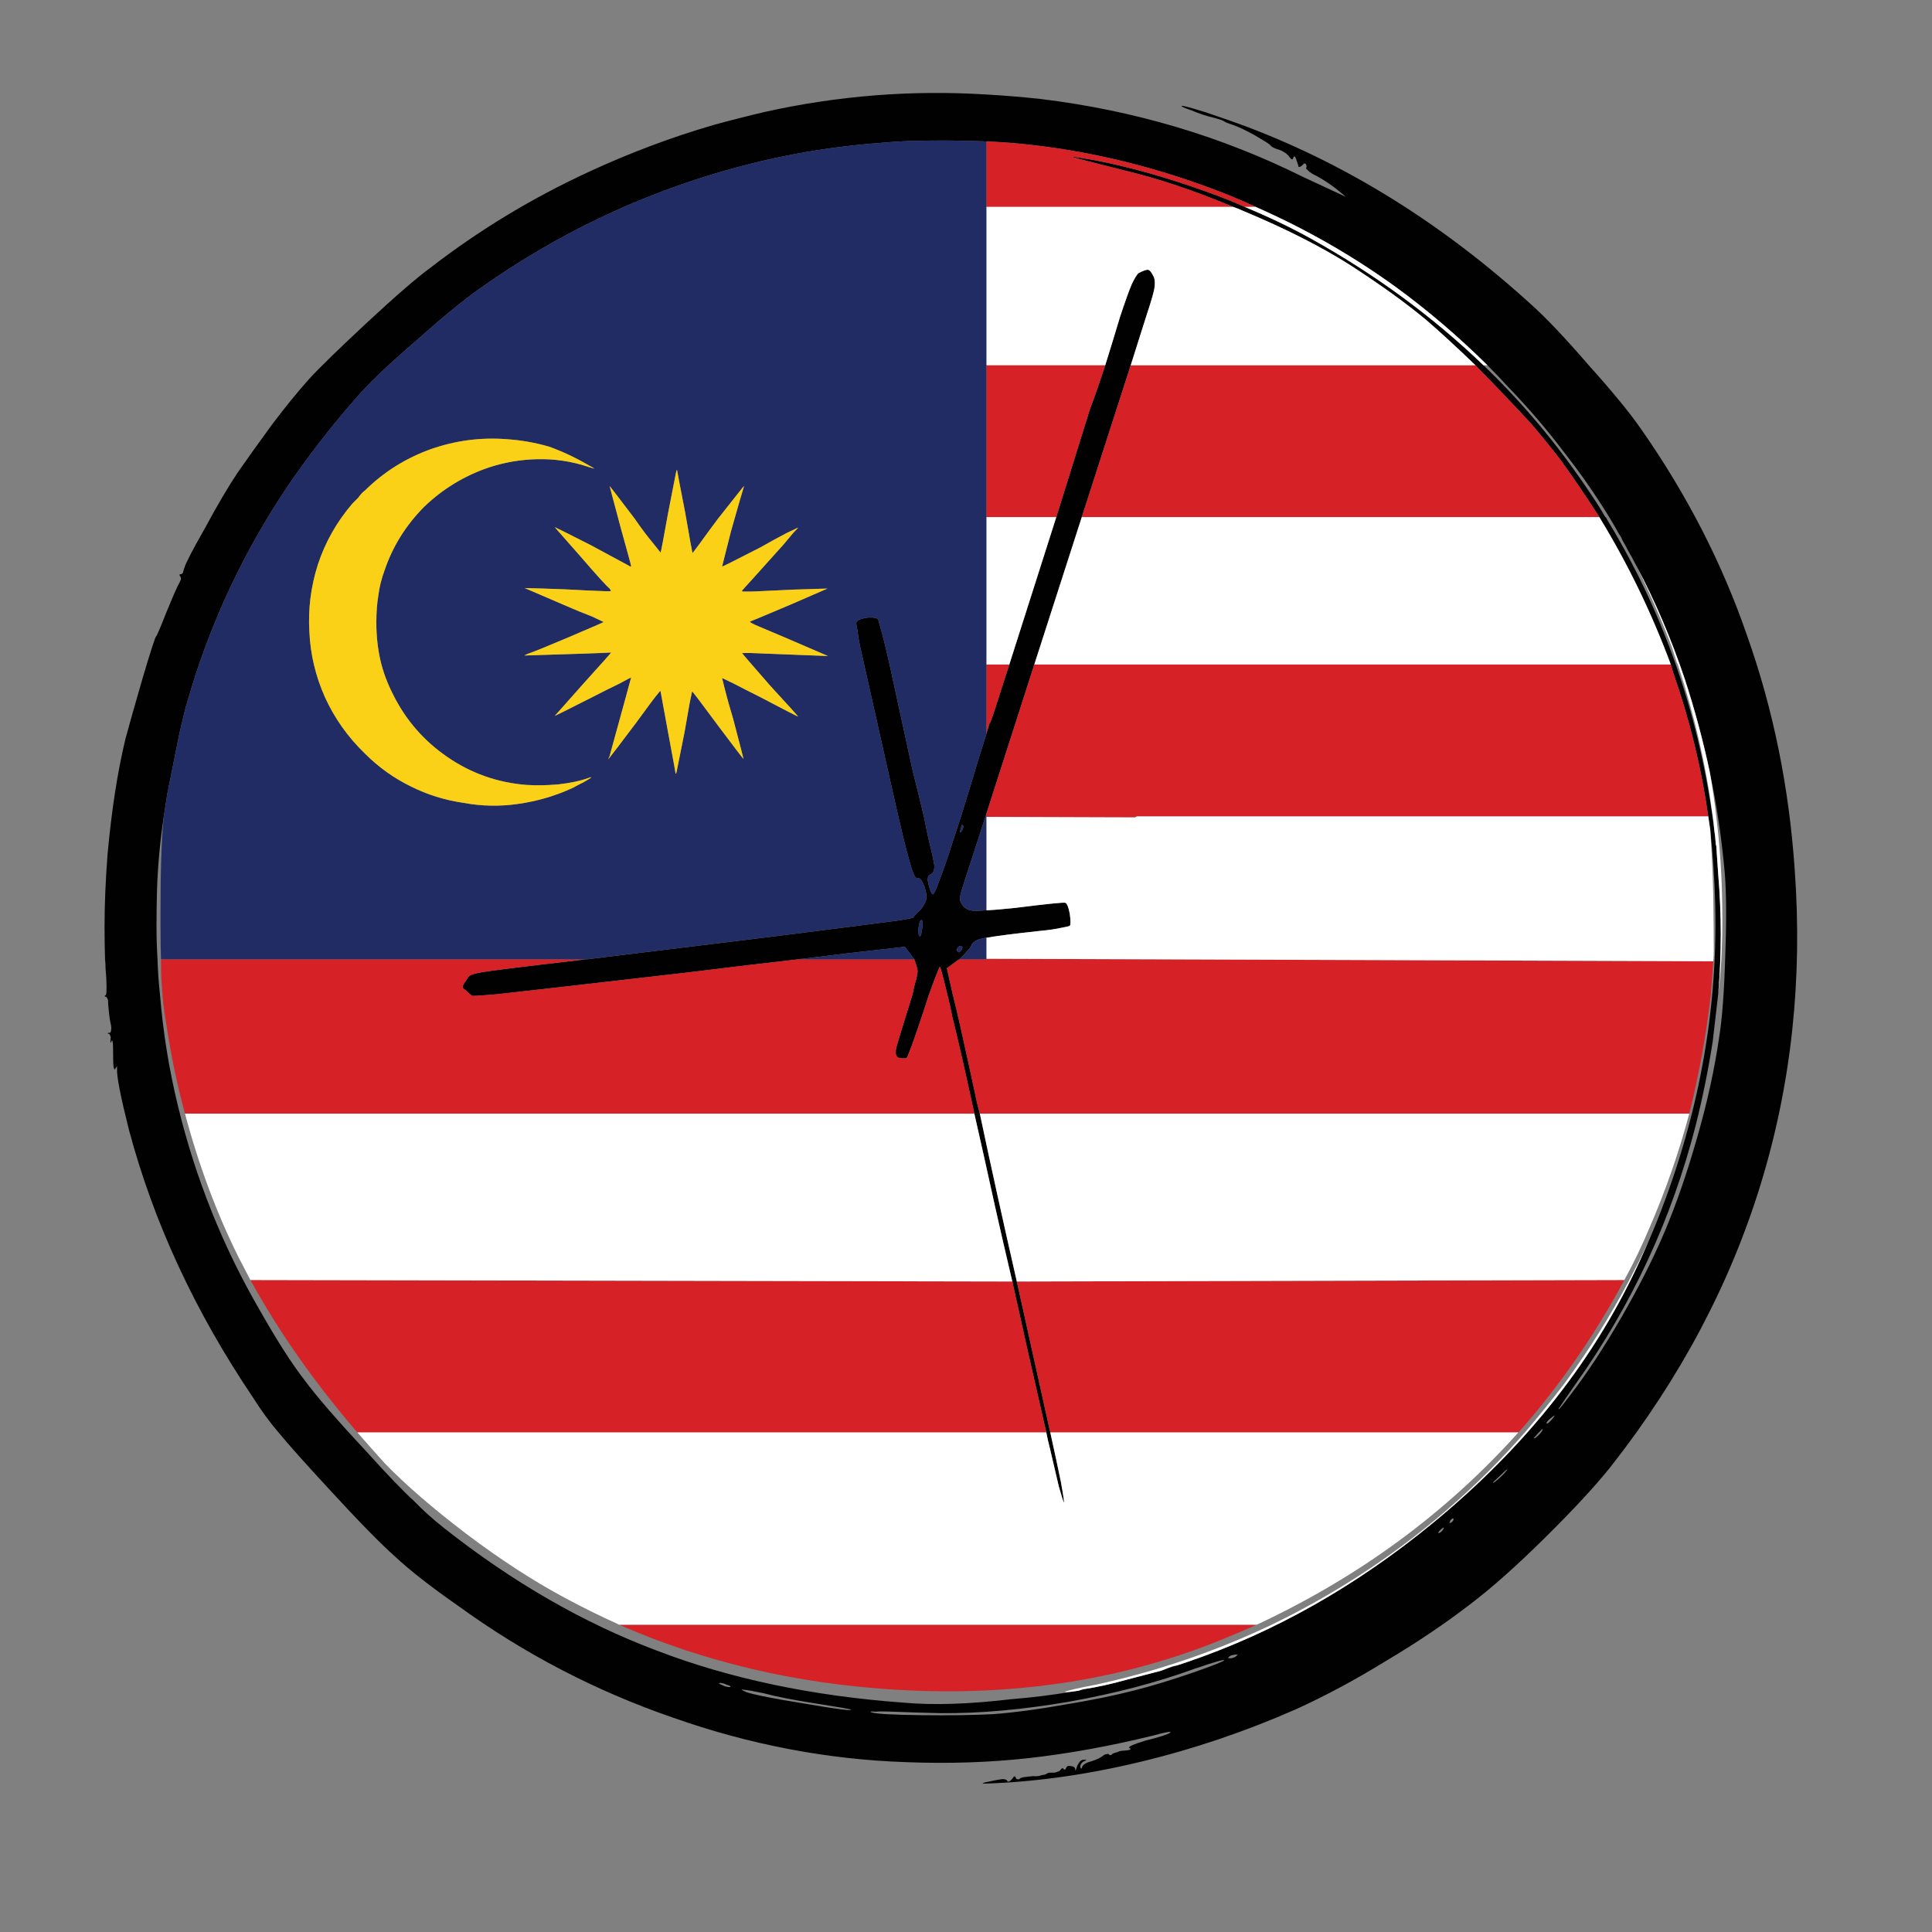 <?xml version="1.0" encoding="utf-8"?>
<!-- Generator: Adobe Illustrator 16.0.0, SVG Export Plug-In . SVG Version: 6.00 Build 0)  -->
<!DOCTYPE svg PUBLIC "-//W3C//DTD SVG 1.1//EN" "http://www.w3.org/Graphics/SVG/1.1/DTD/svg11.dtd">
<svg version="1.1" id="Layer_1" xmlns="http://www.w3.org/2000/svg" xmlns:xlink="http://www.w3.org/1999/xlink" x="0px" y="0px"
	 width="300px" height="300px" viewBox="0 0 300 300" enable-background="new 0 0 300 300" xml:space="preserve">
<rect x="0" y="0" width="300" height="300" fill="#808080" stroke="none"/>
<g>
	<path fill-rule="evenodd" clip-rule="evenodd" fill="#010101" d="M190.086,18.858c-0.052-0.104-0.647-0.311-1.784-0.621
		c-0.932-0.207-2.018-0.569-3.259-1.085c-1.188-0.414-1.707-0.647-1.552-0.699c0.053-0.103,1.318,0.232,3.803,1.008
		c2.481,0.829,4.681,1.604,6.593,2.328c15.619,5.948,30.203,15.076,43.753,27.385c2.328,2.069,5.302,5.197,8.922,9.387
		c3.725,4.137,6.465,7.474,8.224,10.008c7.137,10.188,12.646,20.919,16.523,32.195c4.035,11.377,6.491,23.453,7.37,36.228
		c1.24,17.067-0.517,33.358-5.274,48.874c-4.76,15.516-12.491,30.102-23.195,43.755c-2.379,2.999-5.819,6.724-10.318,11.171
		c-4.344,4.293-8.146,7.68-11.403,10.162c-4.087,3.154-8.534,6.154-13.345,8.998c-4.706,2.897-9.335,5.38-13.885,7.448
		c-7.863,3.465-15.878,6.181-24.049,8.146c-8.328,2.019-16.396,3.156-24.206,3.413c-0.775,0-0.465-0.128,0.933-0.388
		c0.671-0.154,1.24-0.258,1.705-0.311c0.466,0,0.725,0.105,0.776,0.311c0.052,0.103,0.181,0.103,0.388,0
		c0.259-0.205,0.465-0.438,0.621-0.698c0.103-0.052,0.181-0.052,0.232,0c0,0.053,0.025,0.104,0.076,0.156
		c0,0.154,0.079,0.231,0.234,0.231c0.103,0.053,0.207,0.053,0.311,0c0.103-0.154,0.361-0.258,0.775-0.309
		c0.362-0.054,0.828-0.104,1.396-0.156c0.467,0.052,0.906,0,1.319-0.154c0.414-0.052,0.674-0.131,0.776-0.233
		c0.051-0.052,0.181-0.104,0.388-0.154c0.206,0,0.439,0,0.699,0c0.206,0,0.412-0.053,0.618-0.157c0.208-0.051,0.337-0.128,0.39-0.23
		c0.102-0.157,0.182-0.234,0.232-0.234c0.103-0.103,0.18-0.103,0.232,0c0.052,0.104,0.155,0.156,0.311,0.156l0.155-0.311
		c0.104-0.259,0.362-0.336,0.775-0.233c0.414,0.052,0.62,0.233,0.62,0.544c0,0.309,0.104,0.103,0.311-0.621
		c0.208-0.362,0.362-0.595,0.465-0.698c0.157-0.155,0.363-0.232,0.622-0.232c0.414,0,0.414,0.077,0,0.232
		c-0.208,0.104-0.362,0.232-0.465,0.388c-0.104,0.155-0.157,0.311-0.157,0.465c0.104,0.414,0.208,0.414,0.312,0
		c0.052-0.154,0.207-0.31,0.465-0.465c0.26-0.155,0.595-0.284,1.009-0.388c0.828-0.258,1.449-0.569,1.862-0.931
		c0.155-0.104,0.283-0.155,0.388-0.155c0.206-0.053,0.335-0.053,0.389,0c0.051,0.104,0.128,0.155,0.231,0.155
		c0.103,0,0.233-0.077,0.388-0.233c0.104-0.052,0.337-0.129,0.698-0.231c0.311-0.156,0.647-0.233,1.01-0.233
		c0.931-0.052,1.24-0.181,0.931-0.389c-0.414-0.153,0.388-0.541,2.403-1.163c2.276-0.567,3.568-0.983,3.88-1.241
		c0.26-0.259-0.646-0.104-2.715,0.466c-6.775,1.654-13.215,2.817-19.317,3.49c-6.05,0.674-12.387,0.88-19.007,0.621
		c-12.205-0.413-24.255-2.714-36.15-6.904c-11.999-4.138-23.091-9.904-33.28-17.3c-4.241-2.948-7.525-5.509-9.853-7.681
		c-2.328-2.068-5.793-5.611-10.396-10.628c-3.724-4.033-6.283-6.904-7.68-8.611c-1.345-1.551-2.689-3.387-4.034-5.507
		c-8.999-13.345-15.413-27.18-19.24-41.504c-1.293-5.121-1.913-8.275-1.862-9.465v-0.467l-0.232,0.312
		c-0.103,0.311-0.207,0.231-0.311-0.232c-0.052-0.467-0.078-1.499-0.078-3.104c0-0.361-0.025-0.647-0.077-0.854
		c-0.104-0.205-0.155-0.205-0.155,0c-0.155,0.414-0.207,0.311-0.155-0.31c0.051-0.207,0.026-0.414-0.077-0.62
		c-0.052-0.156-0.13-0.233-0.234-0.233c-0.258-0.051-0.207-0.104,0.155-0.154c0.156,0,0.233-0.13,0.233-0.388
		c0.053-0.208,0.053-0.468,0-0.776c-0.154-0.569-0.284-1.448-0.388-2.638c-0.051-0.414-0.077-0.828-0.077-1.24
		c-0.103-0.364-0.232-0.545-0.388-0.545c-0.051-0.051-0.103-0.077-0.155-0.077c0.052-0.103,0.104-0.154,0.155-0.154l0.077-0.079
		c0.052-0.154,0.078-0.567,0.078-1.241c0-0.775-0.052-1.731-0.155-2.869c0-0.465-0.026-0.932-0.078-1.397
		c-0.052-1.604-0.078-3.311-0.078-5.12c0-3.361,0.155-7.085,0.466-11.171c0.62-6.827,1.551-12.826,2.792-17.998
		c0.518-1.914,1.396-5.017,2.638-9.309c1.241-4.189,1.939-6.361,2.094-6.517c0.104-0.051,0.647-1.318,1.629-3.801
		c1.034-2.534,1.707-4.06,2.017-4.577c0.104-0.207,0.181-0.388,0.232-0.543c0-0.207-0.052-0.362-0.155-0.465
		c-0.052-0.104-0.078-0.181-0.078-0.233c0.052-0.052,0.129-0.077,0.232-0.077c0.052,0.051,0.155-0.026,0.311-0.232
		c0.052-0.259,0.129-0.518,0.232-0.776c0.207-0.724,1.268-2.767,3.181-6.129c1.861-3.465,3.568-6.361,5.12-8.689
		c1.551-2.223,3.31-4.68,5.275-7.37c2.069-2.741,3.983-5.094,5.741-7.059c1.552-1.707,4.577-4.655,9.077-8.844
		c4.396-4.085,7.654-6.904,9.775-8.456c7.55-5.844,15.749-10.81,24.591-14.895c6.362-2.948,12.826-5.379,19.395-7.292
		c2.638-0.724,5.275-1.396,7.913-2.017c11.378-2.535,22.86-3.44,34.444-2.715c2.793,0.155,5.612,0.388,8.456,0.699
		c14.481,1.758,28.058,5.792,40.729,12.102l6.672,3.103l-1.319-1.086c-0.879-0.724-1.965-1.448-3.258-2.173
		c-0.57-0.258-0.982-0.516-1.241-0.775c-0.311-0.258-0.44-0.414-0.388-0.465c0.052-0.052,0.077-0.104,0.077-0.155
		c0-0.156-0.025-0.285-0.077-0.389c-0.053-0.103-0.155-0.155-0.311-0.155c-0.104,0.104-0.208,0.207-0.311,0.311
		c-0.154,0.155-0.336,0.233-0.542,0.233c0-0.104-0.079-0.362-0.234-0.776c-0.258-0.931-0.465-1.112-0.621-0.543
		c-0.102,0.259-0.309,0.155-0.619-0.31c-0.207-0.259-0.439-0.466-0.698-0.622c-0.414-0.258-0.751-0.414-1.01-0.465
		c-0.671-0.207-1.084-0.439-1.241-0.698c-0.051-0.103-0.826-0.595-2.327-1.474c-1.396-0.776-2.532-1.319-3.414-1.629
		C190.81,19.194,190.344,19.013,190.086,18.858z M153.158,21.961c-3.826-0.155-7.654-0.181-11.481-0.078
		c-1.655,0.052-3.311,0.155-4.966,0.311c-7.809,0.568-15.541,1.913-23.196,4.034C99.397,30.159,86.338,36.391,74.34,44.924
		c-2.431,1.707-5.612,4.318-9.542,7.835c-3.982,3.414-6.904,6.154-8.767,8.224c-3.62,4.034-7.085,8.404-10.395,13.11
		c-6.568,9.464-11.662,19.705-15.283,30.721c-0.518,1.655-1.034,3.361-1.552,5.12l-0.853,3.569
		c-0.052,0.259-0.103,0.517-0.155,0.776c-0.052,0.103-0.078,0.207-0.078,0.31l-1.706,8.534c-0.052,0.31-0.104,0.62-0.155,0.931
		l-0.155,1.008c-0.088,0.521-0.166,1.039-0.232,1.552c-0.013,0.078-0.025,0.155-0.039,0.232c-0.565,3.717-0.914,7.467-1.047,11.249
		c-0.052,1.966-0.078,3.879-0.078,5.741c0,1.758,0.051,3.465,0.155,5.12c0.052,1.81,0.18,3.647,0.388,5.507
		c0.465,5.794,1.396,11.561,2.793,17.301c2.741,11.274,6.982,21.852,12.723,31.729c2.638,4.654,4.939,8.249,6.904,10.783
		c1.914,2.585,5.068,6.23,9.465,10.938c3.414,3.774,5.896,6.361,7.447,7.758c1.449,1.498,3.026,2.923,4.732,4.268
		c10.654,8.429,21.695,14.79,33.125,19.083c11.327,4.344,24.102,7.033,38.324,8.068c4.601,0.413,10.163,0.231,16.679-0.544
		c3.257-0.258,6.387-0.646,9.386-1.163l1.088-0.155c0.257-0.104,0.516-0.181,0.775-0.232c2.068-0.31,4.292-0.802,6.671-1.474
		l5.353-1.397c0.828-0.31,1.681-0.596,2.56-0.853c0.466-0.156,0.933-0.311,1.397-0.465c13.551-4.604,26.273-11.793,38.168-21.567
		c14.636-11.999,25.445-25.755,32.427-41.271c0.363-0.775,0.725-1.578,1.088-2.405c7.343-17.119,10.807-34.547,10.394-52.287
		c-0.103-3.981-0.362-7.888-0.776-11.715c-0.103-0.673-0.206-1.37-0.309-2.094c-1.087-7.655-2.923-15.153-5.51-22.498
		c-0.103-0.414-0.206-0.776-0.309-1.086c-2.948-7.964-6.647-15.593-11.095-22.886c-1.913-2.999-3.93-5.973-6.052-8.921
		c-1.446-1.862-2.895-3.646-4.344-5.353c-1.448-1.603-3.465-3.75-6.05-6.438c-0.983-0.983-1.913-1.94-2.794-2.871
		c-2.896-2.793-5.456-5.146-7.679-7.061c-3.104-2.585-7.008-5.404-11.716-8.455c-4.551-2.896-10.111-5.716-16.679-8.456
		c-0.568-0.259-1.085-0.466-1.553-0.621c-6.049-2.534-11.688-4.421-16.91-5.663c-4.552-1.138-7.163-1.811-7.836-2.018
		c-0.62-0.207,0.518-0.052,3.413,0.466c5.327,1.034,11.018,2.637,17.067,4.81c2.069,0.723,4.086,1.525,6.051,2.404
		c3.62,1.5,6.982,3.104,10.086,4.81c10.085,5.586,19.084,12.18,26.997,19.783c6.102,5.844,11.558,12.361,16.369,19.549
		c0.93,1.345,1.783,2.689,2.559,4.033h0.079c0.155,0.311,0.361,0.673,0.62,1.086c8.637,14.378,14.041,30.204,16.214,47.478
		c0.103,0.672,0.18,1.396,0.233,2.172c0,0.104,0.024,0.207,0.077,0.311c0.103,1.498,0.206,2.998,0.311,4.499
		c0.517,6.154,0.517,12.309,0,18.464l-0.855,7.369c-0.671,4.346-1.551,8.689-2.636,13.034c-3.724,14.532-9.905,27.876-18.542,40.03
		c-1.551,2.223-2.457,3.542-2.714,3.956c-0.208,0.465,0.388-0.233,1.783-2.094c2.483-3.207,5.121-7.216,7.913-12.025
		c2.741-4.758,4.966-9.154,6.671-13.188c1.863-4.396,3.568-9.336,5.121-14.817c1.551-5.38,2.689-10.576,3.413-15.593
		c0.466-2.896,0.775-7.085,0.931-12.567c0.207-5.43,0.182-9.723-0.077-12.878c-0.466-5.276-1.241-10.499-2.328-15.671
		c-1.032-4.861-2.326-9.671-3.879-14.429c-2.068-6.155-4.552-11.973-7.446-17.455c-0.26-0.465-0.517-0.957-0.776-1.474
		c-0.104-0.155-0.181-0.284-0.232-0.388c-0.104-0.207-0.207-0.388-0.31-0.542c-0.311-0.622-0.622-1.19-0.933-1.707
		c-0.103-0.311-0.257-0.595-0.465-0.854c-0.879-1.604-1.811-3.155-2.793-4.655c-1.759-2.741-3.673-5.431-5.74-8.067
		c-2.689-3.569-5.61-6.982-8.767-10.241c-1.034-1.138-2.094-2.25-3.181-3.335c-4.552-4.5-9.31-8.559-14.274-12.18
		c-6.723-4.862-13.964-9-21.723-12.413c-2.222-1.034-4.523-1.99-6.902-2.871c-10.293-3.827-20.638-6.18-31.031-7.059
		C155.744,22.09,154.451,22.013,153.158,21.961z M175.578,56.716l-7.602,23.583l-7.37,22.886l-7.448,23.196l-3.646,11.249
		c-0.31,0.982-0.465,1.654-0.465,2.017c0.051,0.362,0.259,0.75,0.621,1.164c0.414,0.414,1.008,0.622,1.785,0.622
		c0.361,0,0.931-0.026,1.706-0.078c1.139-0.051,2.664-0.182,4.576-0.388c4.966-0.621,7.526-0.879,7.682-0.776
		c0.259,0.052,0.49,0.62,0.698,1.707c0.154,1.086,0.154,1.706,0,1.862c-0.052,0.052-0.491,0.155-1.318,0.311
		c-0.933,0.206-1.992,0.36-3.182,0.465c-4.293,0.465-7.111,0.828-8.456,1.086c-0.206,0-0.388,0.025-0.543,0.078
		c-0.981,0.208-1.577,0.568-1.783,1.086c-0.053,0.258-0.311,0.594-0.775,1.007c-0.259,0.362-0.596,0.725-1.01,1.086l-0.078,0.078
		c-0.051,0.053-0.102,0.077-0.155,0.077l-1.783,1.32l0.853,3.801c0,0.104,0.025,0.207,0.078,0.31
		c0.621,2.431,1.759,7.501,3.413,15.207c0.207,1.085,0.466,2.171,0.776,3.257c1.654,7.861,3.568,16.55,5.741,26.066
		c1.603,7.241,3.309,14.947,5.119,23.118c0.051,0.104,0.077,0.208,0.077,0.311c0.673,3.052,1.216,5.586,1.63,7.602
		c0.413,2.276,0.569,3.362,0.466,3.259c-0.053-0.051-0.311-0.878-0.775-2.482c-0.414-1.76-0.88-3.751-1.397-5.973
		c-0.207-0.775-0.388-1.577-0.543-2.405c-2.173-9.465-3.932-17.273-5.275-23.429c-1.188-5.068-2.094-8.998-2.715-11.791
		c-1.189-5.431-2.25-10.189-3.181-14.275c-1.5-6.93-2.638-11.921-3.414-14.973c-0.259-1.344-0.517-2.508-0.775-3.491
		c-0.673-2.792-1.061-4.239-1.164-4.344c-0.051,0-0.337,0.673-0.853,2.017c-0.259,0.673-0.543,1.448-0.853,2.327
		c-0.259,0.775-0.544,1.655-0.855,2.639c-0.671,2.016-1.267,3.75-1.783,5.198c-0.518,1.395-0.802,2.067-0.853,2.017
		c-0.363,0.051-0.776,0.025-1.243-0.077c-0.362-0.156-0.492-0.595-0.388-1.32c0.156-0.671,0.673-2.404,1.551-5.197
		c0.363-1.189,0.699-2.275,1.01-3.259c0.103-0.517,0.208-0.981,0.31-1.396c0.414-1.396,0.569-2.224,0.465-2.483
		c-0.051-0.31-0.155-0.697-0.311-1.164c-0.104-0.155-0.155-0.31-0.155-0.465l-0.077-0.078c-0.156-0.206-0.311-0.414-0.466-0.621
		l-0.93-1.241l-5.508,0.621c-1.035,0.103-4.5,0.517-10.396,1.241c-0.208,0-0.414,0.026-0.621,0.078
		c-4.602,0.516-10.474,1.216-17.609,2.095c-15.257,1.758-24.541,2.818-27.852,3.181c-0.879,0.103-1.628,0.18-2.25,0.231
		c-1.914,0.156-2.921,0.208-3.026,0.156c-0.051-0.053-0.102-0.104-0.154-0.156c-0.207-0.154-0.465-0.388-0.777-0.697
		c-0.361-0.207-0.516-0.388-0.465-0.544c0-0.207,0.182-0.542,0.543-1.007c0.31-0.519,0.491-0.752,0.543-0.698
		c0.258-0.208,0.879-0.389,1.861-0.544c1.034-0.207,6.232-0.854,15.593-1.939c0.18-0.045,0.388-0.07,0.62-0.077h0.156
		c19.601-2.379,32.971-4.034,40.107-4.965c0.414-0.052,0.827-0.104,1.241-0.155c1.656-0.206,3.052-0.388,4.189-0.542
		c3.362-0.415,5.068-0.699,5.121-0.854c0.155-0.257,0.543-0.673,1.163-1.241c0.467-0.62,0.75-1.164,0.855-1.629
		c0.051-0.518-0.053-1.163-0.311-1.939c-0.208-0.465-0.363-0.776-0.465-0.931c-0.157-0.259-0.414-0.388-0.777-0.388
		c-0.259-0.052-0.621-0.932-1.086-2.638c-0.518-1.759-1.397-5.405-2.638-10.939l-4.888-21.798c-0.257-1.138-0.439-2.172-0.542-3.104
		c-0.207-0.828-0.233-1.267-0.076-1.319c0.257-0.311,0.827-0.518,1.706-0.62c0.983-0.052,1.526,0.077,1.628,0.388
		c0.053,0.155,0.157,0.543,0.311,1.164c0.363,1.189,0.906,3.413,1.629,6.671c1.294,6,2.406,11.12,3.336,15.36
		c0.724,2.896,1.318,5.328,1.785,7.293c0.257,1.294,0.49,2.43,0.696,3.414c0.57,2.274,0.881,3.698,0.932,4.267
		c0,0.671-0.156,1.086-0.465,1.241c-0.361,0.155-0.543,0.362-0.543,0.621c-0.052,0.258,0,0.673,0.156,1.241
		c0.257,0.879,0.465,1.319,0.62,1.319c0.207,0.053,1.009-1.966,2.404-6.05c0.569-1.811,1.217-3.802,1.94-5.975
		c0.88-2.792,1.81-5.844,2.793-9.154c0.517-1.603,0.905-2.844,1.163-3.724c0.31-1.086,0.491-1.654,0.543-1.707
		c0.104-0.051,0.596-1.473,1.475-4.267l1.551-4.81l7.294-22.886l5.196-16.679c0.828-2.224,1.629-4.525,2.405-6.904
		c0.775-2.483,1.551-5.017,2.326-7.603c0.828-2.482,1.424-4.138,1.785-4.965c0.362-0.775,0.698-1.344,1.008-1.707
		c0.775-0.414,1.294-0.595,1.553-0.543c0.258,0.052,0.543,0.415,0.854,1.086c0.206,0.465,0.232,1.112,0.077,1.939
		c-0.155,0.775-0.569,2.172-1.24,4.189L175.578,56.716z M143.228,143.06c-0.051-0.206-0.128-0.257-0.233-0.154
		c-0.206,0.206-0.334,0.697-0.388,1.473c0,0.673,0.078,1.009,0.233,1.009s0.286-0.491,0.388-1.474
		C143.228,143.551,143.228,143.266,143.228,143.06z M149.202,128.708c-0.104,0.206-0.155,0.388-0.155,0.542
		c0.051,0,0.104-0.024,0.155-0.078c0.156-0.103,0.259-0.259,0.31-0.465c0.051-0.155,0.078-0.285,0.078-0.388
		c-0.104-0.258-0.155-0.337-0.155-0.234C149.332,128.086,149.255,128.294,149.202,128.708z M148.659,147.714
		c0.104,0.103,0.208,0.155,0.31,0.155c0.051-0.052,0.104-0.103,0.155-0.155c0.208-0.154,0.311-0.388,0.311-0.698
		c-0.103-0.052-0.207-0.104-0.311-0.155c-0.051,0-0.155,0.051-0.31,0.155c-0.104,0.104-0.181,0.233-0.232,0.388
		C148.582,147.56,148.608,147.663,148.659,147.714z M241.287,220.016c0.258-0.36,0.052-0.257-0.621,0.311
		c-0.258,0.208-0.439,0.414-0.543,0.622c-0.104,0.052-0.025,0.077,0.232,0.077C240.717,220.714,241.027,220.38,241.287,220.016z
		 M154.167,266.175c3.361-0.258,7.059-0.75,11.094-1.473c4.136-0.673,7.81-1.423,11.016-2.25c2.638-0.673,5.612-1.577,8.922-2.716
		c3.259-1.138,4.888-1.785,4.888-1.938c0-0.157-1.526,0.284-4.577,1.318c-5.793,2.12-12.284,3.827-19.473,5.119
		c-7.241,1.242-13.886,1.836-19.938,1.785c-2.43-0.052-4.938-0.129-7.524-0.233c-1.138-0.052-2.016-0.052-2.638,0
		c-0.673-0.052-0.904-0.025-0.698,0.078c0.621,0.258,3.208,0.414,7.757,0.466C147.443,266.382,151.167,266.331,154.167,266.175z
		 M190.785,257.333c-0.104,0.103-0.104,0.153,0,0.153c0.102,0,0.257,0,0.465,0c0.413-0.103,0.698-0.259,0.853-0.465
		c0.103-0.052,0.103-0.077,0-0.077c-0.052-0.053-0.181-0.053-0.388,0C191.25,256.996,190.938,257.125,190.785,257.333z
		 M223.676,237.55c-0.413,0.412-0.465,0.568-0.154,0.466c0.259-0.104,0.465-0.311,0.621-0.622
		C224.297,237.083,224.143,237.135,223.676,237.55z M225.228,236.075c-0.103,0.208-0.155,0.363-0.155,0.466l0.155-0.078
		c0.156-0.052,0.285-0.155,0.388-0.311c0.053-0.051,0.079-0.13,0.079-0.232c0-0.104-0.026-0.155-0.079-0.155
		C225.461,235.816,225.332,235.92,225.228,236.075z M232.908,229.171c-0.518,0.465-0.853,0.775-1.008,0.931
		c-0.156,0.208-0.079,0.208,0.231,0c0.622-0.466,1.216-1.033,1.785-1.706c0.206-0.206,0.206-0.259,0-0.155
		C233.762,228.344,233.426,228.652,232.908,229.171z M239.503,222.111c0.103-0.155,0.077-0.208-0.078-0.155
		c-0.104,0.103-0.312,0.311-0.621,0.621c-0.258,0.31-0.466,0.542-0.62,0.698c-0.052,0.103,0.026,0.103,0.232,0
		C238.934,222.862,239.296,222.475,239.503,222.111z M115.455,262.375c-0.516-0.104-0.361,0.025,0.467,0.388
		c1.241,0.414,4.267,1.008,9.076,1.783c4.809,0.827,7.189,1.138,7.136,0.932c0.104-0.053-1.654-0.362-5.274-0.932
		c-3.673-0.567-6.439-1.112-8.302-1.629C117.06,262.606,116.025,262.426,115.455,262.375z M111.655,261.366
		c-0.052,0.051,0.232,0.207,0.853,0.465c0.568,0.156,0.879,0.182,0.931,0.076c0.051,0,0-0.051-0.155-0.153
		c-0.157-0.052-0.312-0.104-0.465-0.154C112.25,261.34,111.861,261.263,111.655,261.366z"/>
	<path fill-rule="evenodd" clip-rule="evenodd" fill="#D62226" d="M171.622,56.716c-0.776,2.379-1.577,4.68-2.405,6.904
		l-5.196,16.679h-10.862V56.716H171.622z M194.972,32.124h-1.706c-1.965-0.879-3.981-1.681-6.051-2.404
		c-6.05-2.173-11.74-3.776-17.067-4.81c-2.896-0.518-4.033-0.672-3.413-0.466c0.673,0.207,3.284,0.88,7.836,2.018
		c5.223,1.241,10.861,3.128,16.91,5.663h-38.322V21.961c1.293,0.051,2.586,0.129,3.88,0.233c10.394,0.878,20.738,3.232,31.031,7.059
		C190.448,30.133,192.75,31.089,194.972,32.124z M248.346,80.299h-80.369l7.602-23.583h53.528c0.881,0.931,1.811,1.888,2.794,2.871
		c2.585,2.688,4.602,4.835,6.05,6.438c1.449,1.707,2.897,3.491,4.344,5.353C244.416,74.326,246.433,77.3,248.346,80.299z
		 M160.606,103.185h98.834c0.103,0.311,0.206,0.673,0.309,1.086c2.587,7.344,4.423,14.843,5.51,22.498H176.51l-0.233,0.155
		l-23.118-0.078v-0.465L160.606,103.185z M153.158,148.878l112.877,0.388c-0.104,1.706-0.234,3.465-0.388,5.276
		c-0.725,6.257-1.837,12.385-3.338,18.385H152.15c-0.311-1.086-0.569-2.172-0.776-3.257c-1.654-7.706-2.792-12.776-3.413-15.207
		c-0.052-0.103-0.078-0.206-0.078-0.31l-0.853-3.801l1.783-1.32c0.053,0,0.104-0.024,0.155-0.077h4.189V148.878z M153.158,113.968
		v-10.783h3.568l-1.551,4.81c-0.879,2.793-1.371,4.215-1.475,4.267C153.649,112.313,153.468,112.882,153.158,113.968z M25,148.956
		h66.019c-0.232,0.007-0.44,0.032-0.62,0.077c-9.361,1.086-14.56,1.733-15.593,1.939c-0.982,0.156-1.603,0.336-1.861,0.544
		c-0.052-0.054-0.233,0.18-0.543,0.698c-0.362,0.465-0.543,0.8-0.543,1.007c-0.051,0.156,0.104,0.337,0.465,0.544
		c0.312,0.31,0.57,0.543,0.777,0.697c0.052,0.052,0.104,0.104,0.154,0.156c0.104,0.052,1.112,0,3.026-0.156
		c0.621-0.052,1.371-0.129,2.25-0.231c3.311-0.362,12.595-1.423,27.852-3.181c7.135-0.879,13.007-1.579,17.609-2.095h17.998
		c0,0.156,0.051,0.311,0.155,0.465c0.156,0.466,0.259,0.854,0.311,1.164c0.104,0.259-0.051,1.086-0.465,2.483
		c-0.102,0.414-0.208,0.879-0.31,1.396c-0.311,0.983-0.647,2.069-1.01,3.259c-0.878,2.793-1.396,4.526-1.551,5.197
		c-0.104,0.726,0.026,1.164,0.388,1.32c0.467,0.103,0.88,0.128,1.243,0.077c0.051,0.051,0.334-0.622,0.853-2.017
		c0.517-1.448,1.112-3.183,1.783-5.198c0.311-0.983,0.596-1.863,0.855-2.639c0.31-0.879,0.594-1.654,0.853-2.327
		c0.516-1.344,0.802-2.017,0.853-2.017c0.103,0.105,0.491,1.552,1.164,4.344c0.258,0.983,0.517,2.147,0.775,3.491
		c0.776,3.052,1.914,8.043,3.414,14.973H28.725c-1.242-4.551-2.225-9.282-2.949-14.197c-0.258-1.448-0.439-2.869-0.542-4.267
		c-0.052-0.724-0.104-1.421-0.156-2.094C25.025,151.593,25,150.56,25,149.266C25,149.163,25,149.06,25,148.956z M162.468,222.422
		H55.488c-6.672-7.758-12.205-15.646-16.602-23.661l118.306,0.232C158.536,205.148,160.295,212.957,162.468,222.422z
		 M235.779,222.422h-72.691c0-0.103-0.026-0.207-0.077-0.311c-1.811-8.171-3.517-15.877-5.119-23.118l94.333-0.232
		c-4.395,8.224-9.645,15.853-15.748,22.886C236.219,221.956,235.985,222.215,235.779,222.422z M96.14,252.29h98.989
		c-1.397,0.619-2.847,1.24-4.344,1.86c-15.725,6.62-32.972,9.362-51.746,8.225C123.626,261.442,109.328,258.082,96.14,252.29z"/>
	<path fill-rule="evenodd" clip-rule="evenodd" fill="#FFFFFF" d="M194.972,32.124c7.759,3.414,15,7.551,21.723,12.413
		c4.965,3.621,9.723,7.68,14.274,12.18h-0.62c-7.913-7.603-16.912-14.197-26.997-19.783c-3.104-1.707-6.466-3.31-10.086-4.81
		H194.972z M171.622,56.716h-18.464V32.124h38.322c0.468,0.155,0.984,0.362,1.553,0.621c6.567,2.74,12.128,5.56,16.679,8.456
		c4.708,3.051,8.612,5.87,11.716,8.455c2.223,1.914,4.783,4.267,7.679,7.061h-53.528l2.406-7.603
		c0.671-2.017,1.085-3.414,1.24-4.189c0.155-0.827,0.129-1.474-0.077-1.939c-0.311-0.672-0.596-1.034-0.854-1.086
		c-0.259-0.052-0.777,0.129-1.553,0.543c-0.31,0.362-0.646,0.931-1.008,1.707c-0.361,0.828-0.957,2.483-1.785,4.965
		C173.173,51.699,172.397,54.233,171.622,56.716z M254.165,87.979c2.895,5.482,5.378,11.3,7.446,17.455
		c1.553,4.758,2.847,9.568,3.879,14.429c0.414,2.327,0.751,4.629,1.01,6.905c0.567,4.603,0.879,9.283,0.931,14.041
		c0.051,2.844,0,5.664-0.155,8.457c-0.104,1.654-0.259,3.336-0.465,5.042c0.517-6.155,0.517-12.31,0-18.464
		c-0.104-1.5-0.208-3-0.311-4.499c-0.053-0.104-0.077-0.208-0.077-0.311c-0.054-0.776-0.131-1.5-0.233-2.172
		c-0.052-0.673-0.13-1.37-0.234-2.094c-1.032-7.861-2.844-15.723-5.43-23.584c-0.052-0.103-0.104-0.207-0.154-0.31
		c-0.26-0.829-0.517-1.63-0.775-2.406C258.095,96.488,256.284,92.324,254.165,87.979z M167.977,80.299h80.369
		c4.447,7.293,8.146,14.921,11.095,22.886h-98.834L167.977,80.299z M153.158,126.846l23.118,0.078l0.233-0.155h88.749
		c0.103,0.724,0.206,1.421,0.309,2.094c0.208,3,0.363,6.362,0.468,10.085c0.051,3.673,0.077,6.569,0.077,8.689
		c0,0.568-0.026,1.11-0.077,1.629l-112.877-0.388v-3.258c1.345-0.258,4.163-0.621,8.456-1.086c1.189-0.105,2.249-0.259,3.182-0.465
		c0.827-0.156,1.267-0.259,1.318-0.311c0.154-0.156,0.154-0.775,0-1.862c-0.208-1.087-0.439-1.655-0.698-1.707
		c-0.155-0.103-2.716,0.155-7.682,0.776c-1.912,0.206-3.438,0.336-4.576,0.388V126.846z M153.158,103.185V80.299h10.862
		l-7.294,22.886H153.158z M182.87,258.573c-0.31,0.052-0.568,0.103-0.775,0.155c-0.568,0.206-1.164,0.438-1.784,0.697l-5.353,1.397
		c-2.379,0.672-4.603,1.164-6.671,1.474c-0.26,0.052-0.519,0.129-0.775,0.232l-1.088,0.155c-0.931,0.104-1.267,0.104-1.008,0
		c0.465-0.206,2.042-0.569,4.731-1.085c9.517-2.07,18.619-5.173,27.308-9.31c4.604-2.225,9.076-4.734,13.421-7.525
		c9.723-6.259,18.36-13.706,25.911-22.343c2.121-2.483,4.189-5.042,6.206-7.68c3.775-5.172,7.112-10.499,10.008-15.981
		c1.035-1.966,2.017-3.93,2.949-5.896c-0.363,0.827-0.725,1.63-1.088,2.405c-6.981,15.517-17.791,29.272-32.427,41.271
		c-11.895,9.774-24.617,16.964-38.168,21.567C183.803,258.263,183.336,258.417,182.87,258.573z M157.192,198.993l-118.306-0.232
		c-0.621-1.19-1.241-2.379-1.862-3.569c-3.413-6.879-6.18-14.301-8.3-22.265h122.572c0.931,4.086,1.991,8.845,3.181,14.275
		C155.099,189.995,156.004,193.925,157.192,198.993z M195.129,252.29H96.14c-0.104-0.054-0.208-0.104-0.31-0.156
		c-2.742-1.241-5.457-2.585-8.146-4.033c-4.914-2.638-10.008-5.949-15.283-9.931c-5.224-3.982-9.439-7.629-12.645-10.938
		c-1.449-1.603-2.871-3.206-4.267-4.81h106.979c0.155,0.828,0.336,1.63,0.543,2.405c0.518,2.222,0.983,4.213,1.397,5.973
		c0.465,1.604,0.723,2.432,0.775,2.482c0.104,0.104-0.053-0.982-0.466-3.259c-0.414-2.016-0.957-4.55-1.63-7.602h72.691
		C224.557,234.938,211.006,244.894,195.129,252.29z M152.15,172.927H262.31c-1.603,6-3.645,11.87-6.128,17.609
		c-1.189,2.846-2.508,5.587-3.957,8.225l-94.333,0.232C155.719,189.477,153.805,180.788,152.15,172.927z"/>
	<path fill-rule="evenodd" clip-rule="evenodd" fill="#222C64" d="M153.158,113.968c-0.258,0.879-0.646,2.121-1.163,3.724
		c-0.983,3.31-1.914,6.362-2.793,9.154c-0.723,2.173-1.371,4.164-1.94,5.975c-1.396,4.084-2.197,6.103-2.404,6.05
		c-0.154,0-0.362-0.44-0.62-1.319c-0.156-0.568-0.208-0.983-0.156-1.241c0-0.259,0.182-0.466,0.543-0.621
		c0.31-0.155,0.465-0.57,0.465-1.241c-0.051-0.569-0.362-1.993-0.932-4.267c-0.206-0.983-0.439-2.12-0.696-3.414
		c-0.467-1.965-1.061-4.396-1.785-7.293c-0.93-4.241-2.042-9.361-3.336-15.36c-0.723-3.258-1.267-5.481-1.629-6.671
		c-0.154-0.621-0.257-1.008-0.311-1.164c-0.103-0.311-0.645-0.44-1.628-0.388c-0.879,0.103-1.449,0.31-1.706,0.62
		c-0.157,0.052-0.131,0.491,0.076,1.319c0.104,0.932,0.285,1.965,0.542,3.104l4.888,21.798c1.241,5.535,2.12,9.18,2.638,10.939
		c0.465,1.706,0.827,2.586,1.086,2.638c0.363,0,0.62,0.129,0.777,0.388c0.102,0.155,0.257,0.465,0.465,0.931
		c0.257,0.776,0.362,1.421,0.311,1.939c-0.104,0.466-0.388,1.009-0.855,1.629c-0.62,0.568-1.008,0.983-1.163,1.241
		c-0.052,0.156-1.758,0.44-5.121,0.854c-1.137,0.155-2.533,0.337-4.189,0.542c-0.414,0.051-0.827,0.103-1.241,0.155
		c-7.137,0.932-20.507,2.586-40.107,4.965h-0.156H25c-0.052-1.447-0.077-3.155-0.077-5.12c0-0.672,0-1.397,0-2.173
		c0-6.463,0.155-11.273,0.465-14.429c0.01-0.125,0.023-0.253,0.04-0.388c0.014-0.077,0.026-0.154,0.039-0.232
		c0.067-0.513,0.145-1.031,0.232-1.552l0.155-1.008c0.051-0.311,0.103-0.621,0.155-0.931l1.706-8.534
		c0-0.103,0.026-0.207,0.078-0.31c0.052-0.259,0.103-0.517,0.155-0.776l0.853-3.569c0.518-1.759,1.034-3.465,1.552-5.12
		c3.621-11.016,8.715-21.256,15.283-30.721c3.31-4.707,6.775-9.076,10.395-13.11c1.863-2.069,4.785-4.81,8.767-8.224
		c3.931-3.517,7.111-6.128,9.542-7.835c11.998-8.534,25.057-14.766,39.175-18.696c7.655-2.121,15.388-3.465,23.196-4.034
		c1.655-0.156,3.311-0.259,4.966-0.311c3.827-0.103,7.655-0.077,11.481,0.078v10.162v24.593v23.583v22.886V113.968z
		 M153.158,126.846v14.508c-0.775,0.051-1.345,0.078-1.706,0.078c-0.777,0-1.371-0.208-1.785-0.622
		c-0.361-0.414-0.569-0.801-0.621-1.164c0-0.362,0.155-1.035,0.465-2.017l3.646-11.249V126.846z M141.987,148.956h-17.998
		c0.207-0.052,0.413-0.078,0.621-0.078c5.896-0.724,9.361-1.138,10.396-1.241l5.508-0.621l0.93,1.241
		c0.156,0.208,0.311,0.416,0.466,0.621L141.987,148.956z M153.158,148.878v0.078h-4.189l0.078-0.078
		c0.414-0.362,0.75-0.724,1.01-1.086c0.465-0.413,0.722-0.75,0.775-1.007c0.206-0.519,0.802-0.879,1.783-1.086
		c0.155-0.053,0.337-0.078,0.543-0.078V148.878z M92.261,72.774c0-0.052-0.336-0.258-1.01-0.621
		c-1.965-1.137-3.956-2.068-5.972-2.793c-2.122-0.62-4.321-1.008-6.595-1.164c-4.035-0.311-7.964,0.207-11.792,1.551
		c-3.879,1.396-7.266,3.517-10.163,6.362c-0.414,0.31-0.776,0.698-1.086,1.164c-0.414,0.413-0.723,0.724-0.93,0.931
		c-2.431,2.844-4.215,5.999-5.353,9.464c-1.086,3.414-1.526,6.879-1.319,10.396c0.155,3.517,0.957,6.904,2.405,10.162
		c1.5,3.311,3.595,6.259,6.284,8.844c2.069,2.069,4.422,3.75,7.06,5.042c2.586,1.293,5.327,2.146,8.224,2.56
		c2.792,0.518,5.611,0.569,8.456,0.155c2.948-0.414,5.766-1.241,8.456-2.483c0.465-0.258,1.061-0.568,1.785-0.931
		c0.723-0.414,1.085-0.646,1.085-0.698c0-0.052-0.128-0.025-0.388,0.078c-1.293,0.466-2.87,0.801-4.732,1.008
		c-1.809,0.155-3.466,0.181-4.965,0.078c-4.499-0.362-8.585-1.81-12.256-4.345c-3.621-2.481-6.414-5.688-8.379-9.619
		c-0.93-1.81-1.603-3.621-2.017-5.431c-0.413-1.862-0.62-3.802-0.62-5.818c0-1.552,0.103-2.948,0.31-4.189
		c0.155-1.292,0.492-2.637,1.009-4.034c1.241-3.62,3.257-6.853,6.051-9.697c2.896-2.792,6.232-4.836,10.007-6.128
		c2.483-0.828,5.043-1.268,7.681-1.319c2.689-0.051,5.276,0.336,7.757,1.164L92.261,72.774z M123.912,81.929l-1.784,0.853
		c-1.189,0.621-2.561,1.371-4.112,2.25c-3.93,2.017-5.896,3-5.896,2.948l1.395-5.507c1.036-3.672,1.708-6,2.019-6.982
		c0-0.052-0.362,0.388-1.086,1.318c-0.827,1.035-1.811,2.276-2.949,3.725c-1.086,1.447-2.017,2.715-2.792,3.801l-1.164,1.552
		c-0.051-0.052-0.439-2.172-1.163-6.362c-0.828-4.24-1.242-6.413-1.242-6.516c-0.051-0.051-0.103,0.052-0.156,0.31l-1.241,6.362
		c-0.725,4.034-1.112,6.077-1.165,6.129l-1.241-1.551c-0.827-0.983-1.759-2.225-2.792-3.724c-2.586-3.414-3.879-5.095-3.879-5.042
		l1.629,6.128C97.432,85.704,98,87.799,98,87.902c0,0.052-0.026,0.077-0.078,0.077s-0.155-0.051-0.31-0.155
		c-0.206-0.103-2.172-1.164-5.896-3.18c-3.671-1.862-5.534-2.793-5.585-2.793l3.957,4.5c2.638,3.051,4.163,4.732,4.577,5.042
		c0.051,0.103,0.104,0.182,0.155,0.233c0.051,0.103,0.051,0.156,0,0.156c-0.051,0.051-1.189,0.025-3.414-0.079
		c-2.689-0.155-5.043-0.258-7.06-0.31l-2.87-0.078l6.129,2.638c1.654,0.723,3.103,1.319,4.344,1.784l1.784,0.853
		c-0.052,0.052-1.835,0.828-5.353,2.327c-3.414,1.449-5.509,2.302-6.285,2.561c-0.414,0.155-0.62,0.259-0.62,0.31
		c0.052,0,1.655-0.051,4.81-0.155c3.516-0.103,5.844-0.181,6.982-0.233l1.628-0.077c0,0.052-1.473,1.707-4.421,4.965
		c-1.189,1.344-2.199,2.482-3.026,3.414l-1.318,1.474c0.051,0,2.017-0.983,5.895-2.949c1.604-0.827,3.001-1.526,4.19-2.094
		c1.137-0.622,1.732-0.931,1.783-0.931c0,0.051-1.111,4.111-3.335,12.18l-0.233,0.542l0.311-0.388
		c0.259-0.31,1.577-2.042,3.956-5.197c2.069-2.845,3.233-4.396,3.491-4.655l0.311-0.388c0.052,0,0.077,0.026,0.077,0.077
		l1.165,6.361c0.775,4.138,1.163,6.258,1.163,6.362c0.051,0.207,0.156-0.13,0.311-1.009c0.155-0.775,0.518-2.585,1.087-5.43
		c0.311-1.707,0.568-3.181,0.775-4.421l0.388-1.862c0.051,0,0.465,0.518,1.241,1.551c0.724,0.983,1.629,2.198,2.715,3.647
		c2.638,3.517,3.982,5.275,4.033,5.275c0-0.052-0.542-2.146-1.628-6.284c-0.517-1.707-0.93-3.181-1.242-4.422l-0.465-1.862
		l1.784,0.854c1.086,0.568,2.457,1.267,4.112,2.094c3.93,2.069,5.896,3.077,5.896,3.026c0.051,0-1.396-1.603-4.345-4.81
		c-2.895-3.31-4.344-4.99-4.344-5.042h0.388c0.312,0,0.62,0,0.93,0c2.587,0.104,5.225,0.207,7.915,0.311l4.11,0.155l-6.671-2.87
		c-2.224-0.931-3.75-1.578-4.577-1.939c-0.673-0.311-0.957-0.492-0.853-0.543c0.051,0,2.094-0.853,6.128-2.56l5.896-2.561
		c-0.051,0-1.732,0.052-5.042,0.155l-6.671,0.311c-0.828,0-1.294,0-1.397,0c-0.103,0-0.155-0.051-0.155-0.155
		c0.155-0.155,2.276-2.508,6.361-7.059c0.621-0.725,1.164-1.371,1.629-1.939C123.68,82.239,123.912,81.98,123.912,81.929z
		 M149.202,128.708c0.053-0.414,0.13-0.622,0.233-0.622c0-0.103,0.051-0.024,0.155,0.234c0,0.103-0.026,0.233-0.078,0.388
		c-0.051,0.206-0.154,0.362-0.31,0.465c-0.051,0.053-0.104,0.078-0.155,0.078C149.047,129.096,149.098,128.914,149.202,128.708z
		 M143.228,143.06c0,0.207,0,0.491,0,0.854c-0.102,0.983-0.233,1.474-0.388,1.474s-0.233-0.336-0.233-1.009
		c0.053-0.776,0.182-1.267,0.388-1.473C143.1,142.802,143.177,142.854,143.228,143.06z M148.659,147.714
		c-0.051-0.051-0.078-0.154-0.078-0.311c0.051-0.155,0.129-0.283,0.232-0.388c0.155-0.104,0.259-0.155,0.31-0.155
		c0.104,0.051,0.208,0.103,0.311,0.155c0,0.311-0.103,0.544-0.311,0.698c-0.051,0.052-0.104,0.103-0.155,0.155
		C148.867,147.869,148.763,147.817,148.659,147.714z"/>
	<path fill-rule="evenodd" clip-rule="evenodd" fill="#FBD118" d="M123.912,81.929c0,0.051-0.232,0.31-0.699,0.775
		c-0.465,0.569-1.008,1.215-1.629,1.939c-4.084,4.551-6.206,6.904-6.361,7.059c0,0.104,0.052,0.155,0.155,0.155
		c0.104,0,0.569,0,1.397,0l6.671-0.311c3.31-0.103,4.991-0.155,5.042-0.155l-5.896,2.561c-4.034,1.707-6.077,2.56-6.128,2.56
		c-0.104,0.052,0.18,0.232,0.853,0.543c0.827,0.362,2.353,1.008,4.577,1.939l6.671,2.87l-4.11-0.155
		c-2.689-0.104-5.328-0.207-7.915-0.311c-0.31,0-0.619,0-0.93,0h-0.388c0,0.052,1.449,1.732,4.344,5.042
		c2.95,3.207,4.396,4.81,4.345,4.81c0,0.051-1.966-0.957-5.896-3.026c-1.655-0.827-3.026-1.526-4.112-2.094l-1.784-0.854
		l0.465,1.862c0.312,1.241,0.725,2.716,1.242,4.422c1.086,4.138,1.628,6.232,1.628,6.284c-0.051,0-1.396-1.758-4.033-5.275
		c-1.086-1.449-1.991-2.664-2.715-3.647c-0.776-1.034-1.189-1.551-1.241-1.551l-0.388,1.862c-0.208,1.241-0.465,2.715-0.775,4.421
		c-0.569,2.845-0.932,4.655-1.087,5.43c-0.155,0.879-0.259,1.216-0.311,1.009c0-0.104-0.388-2.224-1.163-6.362l-1.165-6.361
		c0-0.051-0.025-0.077-0.077-0.077l-0.311,0.388c-0.257,0.258-1.421,1.81-3.491,4.655c-2.379,3.155-3.697,4.887-3.956,5.197
		l-0.311,0.388l0.233-0.542c2.224-8.069,3.335-12.129,3.335-12.18c-0.051,0-0.646,0.31-1.783,0.931
		c-1.189,0.568-2.587,1.267-4.19,2.094c-3.878,1.965-5.844,2.949-5.895,2.949l1.318-1.474c0.827-0.932,1.836-2.069,3.026-3.414
		c2.948-3.258,4.421-4.913,4.421-4.965l-1.628,0.077c-1.138,0.052-3.466,0.13-6.982,0.233c-3.155,0.104-4.758,0.155-4.81,0.155
		c0-0.051,0.206-0.155,0.62-0.31c0.775-0.259,2.871-1.112,6.285-2.561c3.517-1.499,5.3-2.275,5.353-2.327l-1.784-0.853
		c-1.241-0.465-2.689-1.061-4.344-1.784l-6.129-2.638l2.87,0.078c2.017,0.052,4.37,0.155,7.06,0.31
		c2.224,0.104,3.362,0.13,3.414,0.079c0.051,0,0.051-0.053,0-0.156c-0.051-0.051-0.104-0.13-0.155-0.233
		c-0.414-0.31-1.939-1.991-4.577-5.042l-3.957-4.5c0.051,0,1.914,0.931,5.585,2.793c3.724,2.017,5.69,3.078,5.896,3.18
		c0.155,0.104,0.259,0.155,0.31,0.155S98,87.954,98,87.902c0-0.104-0.569-2.199-1.706-6.284l-1.629-6.128
		c0-0.052,1.293,1.629,3.879,5.042c1.034,1.499,1.966,2.741,2.792,3.724l1.241,1.551c0.052-0.052,0.44-2.095,1.165-6.129
		l1.241-6.362c0.053-0.258,0.104-0.361,0.156-0.31c0,0.104,0.414,2.276,1.242,6.516c0.724,4.189,1.112,6.31,1.163,6.362l1.164-1.552
		c0.775-1.085,1.707-2.354,2.792-3.801c1.138-1.449,2.122-2.689,2.949-3.725c0.724-0.93,1.086-1.37,1.086-1.318
		c-0.311,0.982-0.982,3.31-2.019,6.982l-1.395,5.507c0,0.052,1.966-0.931,5.896-2.948c1.551-0.879,2.922-1.629,4.112-2.25
		L123.912,81.929z M92.261,72.774l-1.01-0.31c-2.481-0.828-5.068-1.215-7.757-1.164c-2.638,0.052-5.198,0.492-7.681,1.319
		c-3.774,1.292-7.111,3.335-10.007,6.128c-2.793,2.845-4.81,6.078-6.051,9.697c-0.517,1.397-0.854,2.742-1.009,4.034
		c-0.207,1.242-0.31,2.638-0.31,4.189c0,2.017,0.207,3.956,0.62,5.818c0.414,1.81,1.086,3.621,2.017,5.431
		c1.966,3.93,4.759,7.137,8.379,9.619c3.671,2.535,7.758,3.983,12.256,4.345c1.5,0.103,3.156,0.077,4.965-0.078
		c1.862-0.207,3.439-0.542,4.732-1.008c0.259-0.103,0.388-0.13,0.388-0.078c0,0.052-0.362,0.284-1.085,0.698
		c-0.724,0.362-1.32,0.673-1.785,0.931c-2.689,1.242-5.507,2.069-8.456,2.483c-2.844,0.414-5.663,0.362-8.456-0.155
		c-2.896-0.414-5.638-1.267-8.224-2.56c-2.637-1.293-4.991-2.974-7.06-5.042c-2.689-2.585-4.784-5.533-6.284-8.844
		c-1.448-3.258-2.25-6.646-2.405-10.162c-0.207-3.517,0.232-6.982,1.319-10.396c1.138-3.465,2.922-6.62,5.353-9.464
		c0.207-0.207,0.517-0.518,0.93-0.931c0.311-0.466,0.673-0.854,1.086-1.164c2.896-2.845,6.283-4.965,10.163-6.362
		c3.828-1.344,7.757-1.862,11.792-1.551c2.274,0.156,4.473,0.543,6.595,1.164c2.016,0.725,4.007,1.656,5.972,2.793
		C91.925,72.516,92.261,72.722,92.261,72.774z"/>
</g>
</svg>
